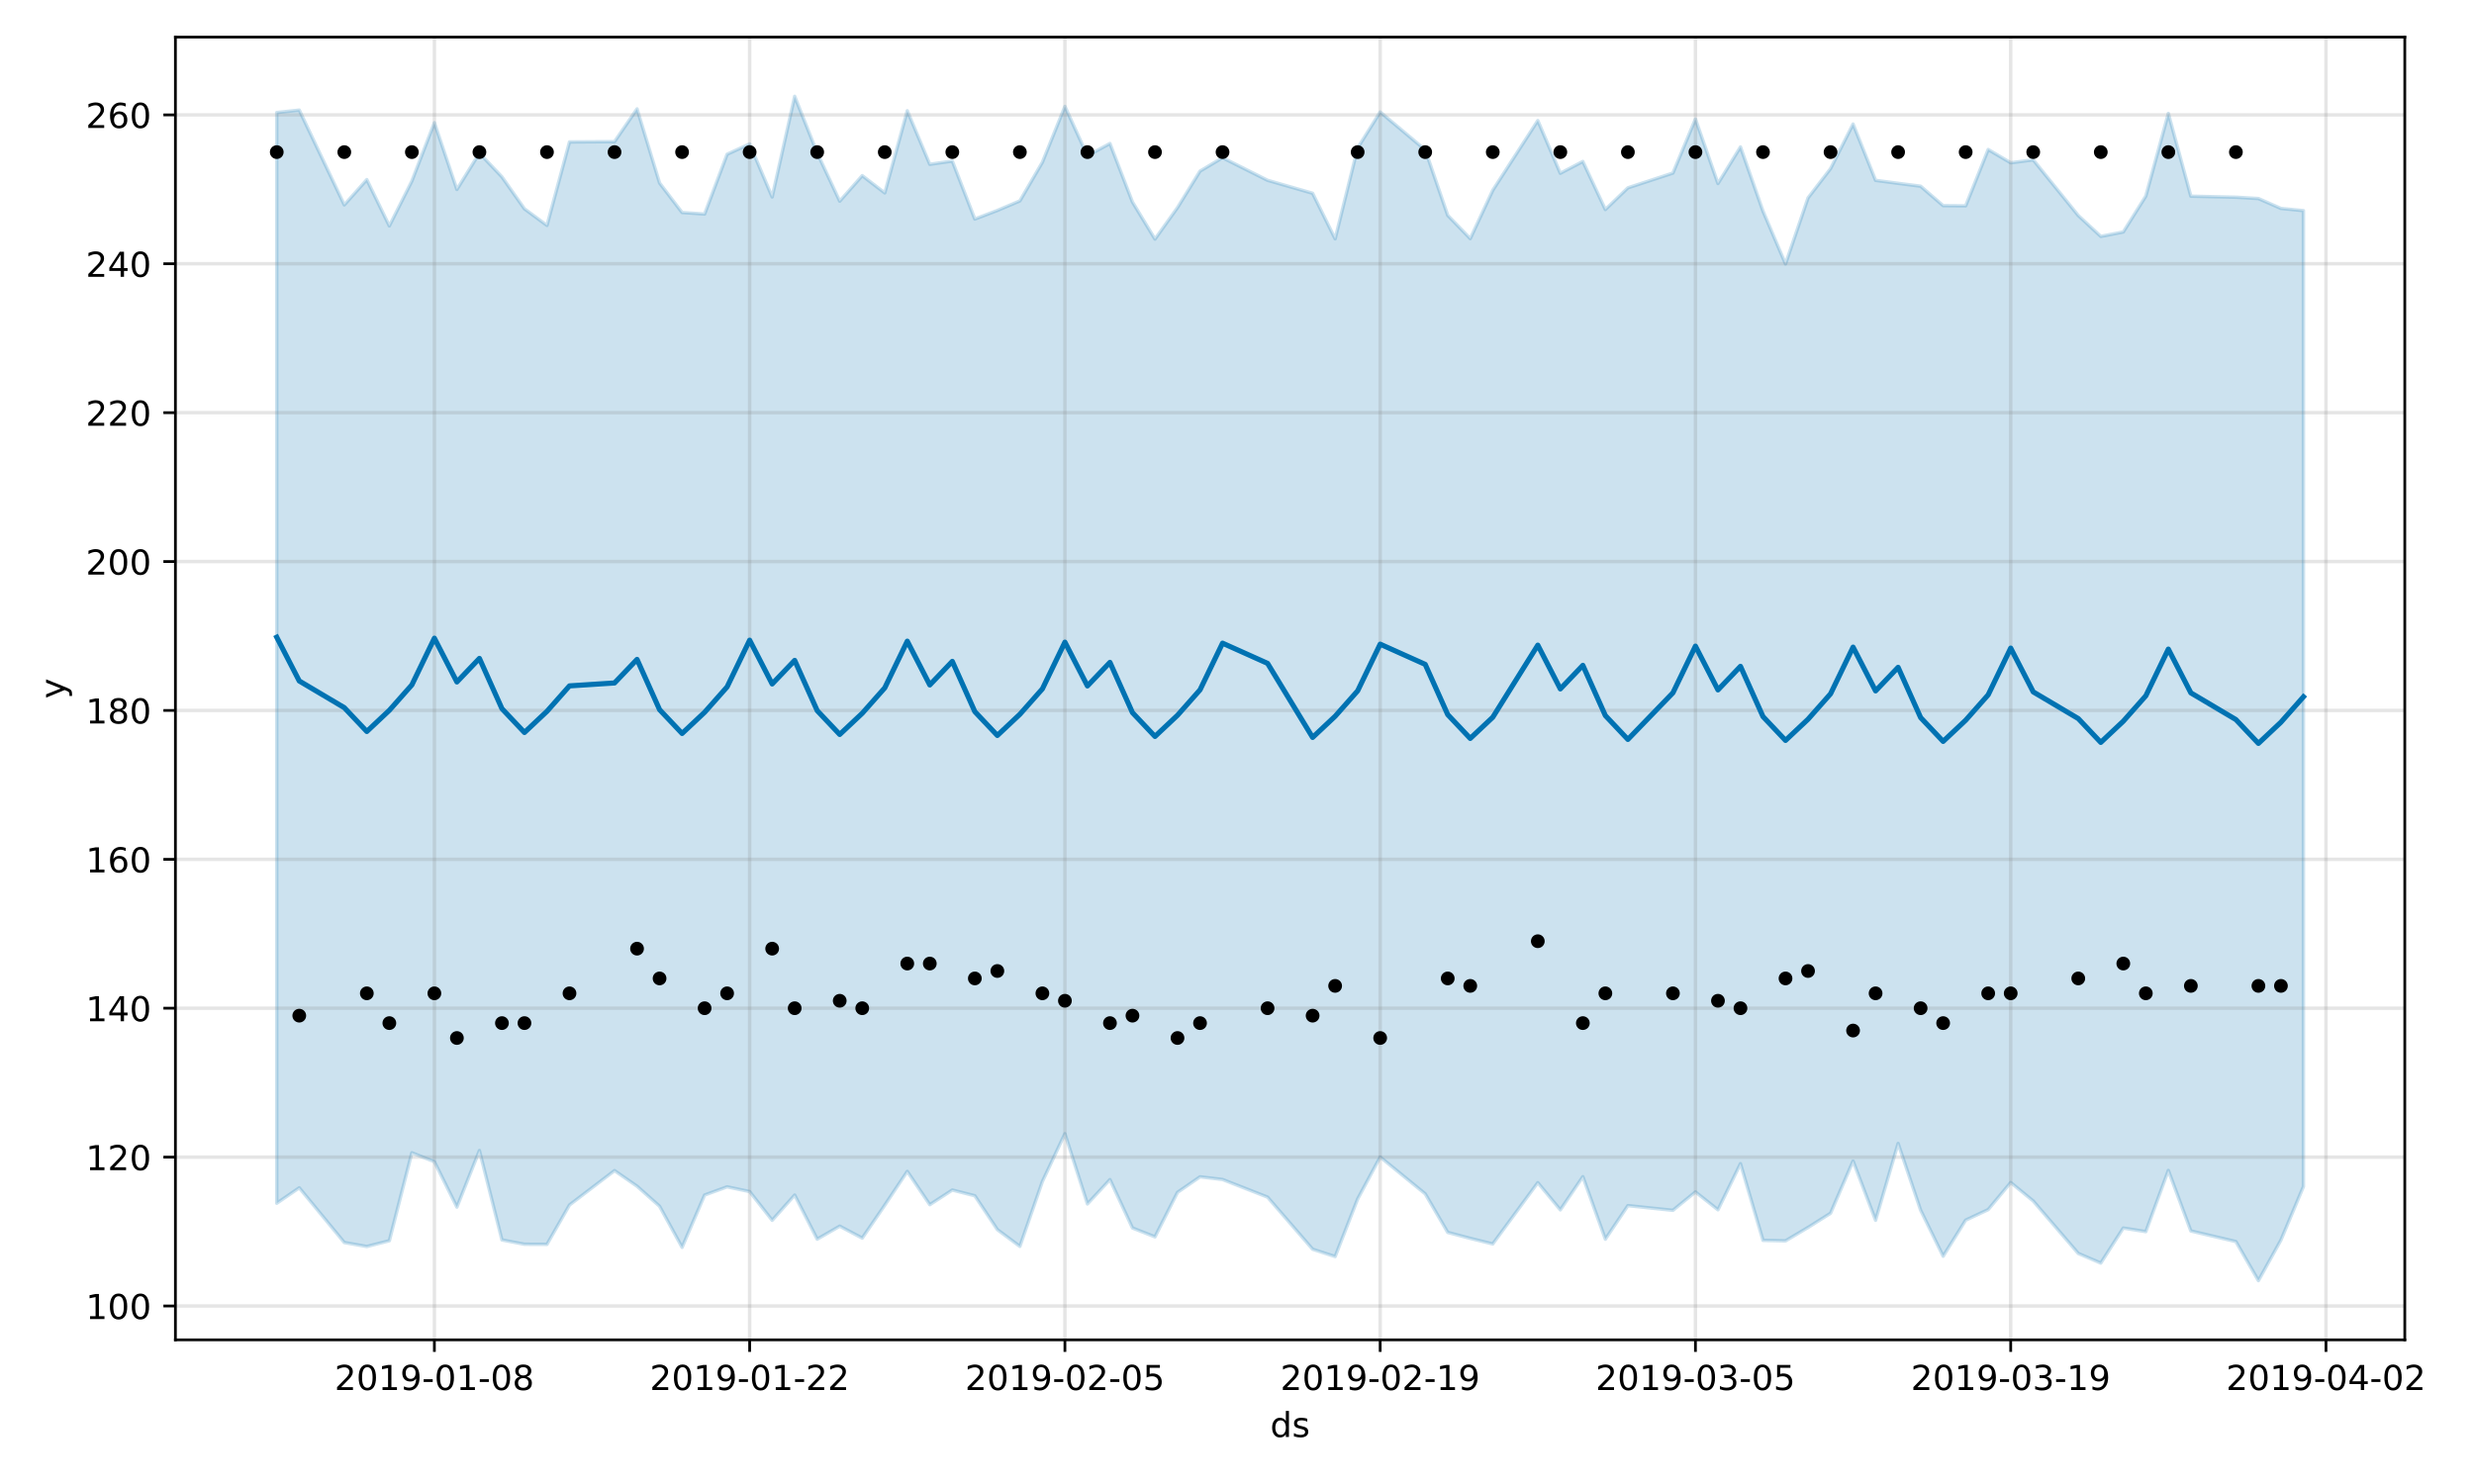 <?xml version="1.0" encoding="utf-8" standalone="no"?>
<!DOCTYPE svg PUBLIC "-//W3C//DTD SVG 1.1//EN"
  "http://www.w3.org/Graphics/SVG/1.1/DTD/svg11.dtd">
<!-- Created with matplotlib (https://matplotlib.org/) -->
<svg height="432pt" version="1.1" viewBox="0 0 720 432" width="720pt" xmlns="http://www.w3.org/2000/svg" xmlns:xlink="http://www.w3.org/1999/xlink">
 <defs>
  <style type="text/css">
*{stroke-linecap:butt;stroke-linejoin:round;}
  </style>
 </defs>
 <g id="figure_1">
  <g id="patch_1">
   <path d="M 0 432 
L 720 432 
L 720 0 
L 0 0 
z
" style="fill:#ffffff;"/>
  </g>
  <g id="axes_1">
   <g id="patch_2">
    <path d="M 51.05 390.04 
L 699.857 390.04 
L 699.857 10.8 
L 51.05 10.8 
z
" style="fill:#ffffff;"/>
   </g>
   <g id="PolyCollection_1">
    <defs>
     <path d="M 80.541 -399.247 
L 80.541 -81.726 
L 87.095 -86.22 
L 100.202 -70.292 
L 106.756 -69.132 
L 113.309 -70.817 
L 119.863 -96.421 
L 126.417 -93.824 
L 132.97 -80.601 
L 139.524 -97.073 
L 146.077 -71.049 
L 152.631 -69.788 
L 159.185 -69.76 
L 165.738 -81.223 
L 178.845 -91.224 
L 185.399 -86.683 
L 191.953 -80.853 
L 198.506 -68.883 
L 205.06 -84.115 
L 211.613 -86.504 
L 218.167 -85.123 
L 224.721 -76.761 
L 231.274 -84.107 
L 237.828 -71.276 
L 244.381 -75.055 
L 250.935 -71.577 
L 257.489 -81.157 
L 264.042 -91.001 
L 270.596 -81.304 
L 277.15 -85.577 
L 283.703 -83.905 
L 290.257 -74.052 
L 296.81 -69.17 
L 303.364 -88.045 
L 309.918 -101.976 
L 316.471 -81.526 
L 323.025 -88.61 
L 329.578 -74.529 
L 336.132 -71.942 
L 342.686 -84.895 
L 349.239 -89.42 
L 355.793 -88.642 
L 368.9 -83.501 
L 382.007 -68.345 
L 388.561 -66.207 
L 395.114 -82.96 
L 401.668 -95.187 
L 414.775 -84.468 
L 421.329 -73.238 
L 427.883 -71.504 
L 434.436 -69.879 
L 447.543 -87.723 
L 454.097 -79.799 
L 460.651 -89.461 
L 467.204 -71.265 
L 473.758 -81.031 
L 486.865 -79.665 
L 493.419 -85.022 
L 499.972 -79.819 
L 506.526 -93.243 
L 513.079 -70.924 
L 519.633 -70.78 
L 526.187 -74.679 
L 532.74 -78.814 
L 539.294 -94.012 
L 545.847 -76.771 
L 552.401 -99.137 
L 558.955 -79.699 
L 565.508 -66.3 
L 572.062 -76.808 
L 578.616 -79.875 
L 585.169 -87.767 
L 591.723 -82.383 
L 604.83 -67.121 
L 611.384 -64.309 
L 617.937 -74.507 
L 624.491 -73.463 
L 631.044 -91.284 
L 637.598 -73.655 
L 650.705 -70.576 
L 657.259 -59.198 
L 663.812 -71.009 
L 670.366 -86.584 
L 670.366 -370.682 
L 670.366 -370.682 
L 663.812 -371.327 
L 657.259 -374.209 
L 650.705 -374.594 
L 637.598 -374.89 
L 631.044 -398.983 
L 624.491 -374.922 
L 617.937 -364.473 
L 611.384 -363.193 
L 604.83 -369.266 
L 591.723 -385.475 
L 585.169 -384.61 
L 578.616 -388.471 
L 572.062 -372.085 
L 565.508 -372.137 
L 558.955 -377.796 
L 552.401 -378.638 
L 545.847 -379.504 
L 539.294 -395.892 
L 532.74 -382.912 
L 526.187 -374.395 
L 519.633 -355.164 
L 513.079 -370.542 
L 506.526 -389.224 
L 499.972 -378.573 
L 493.419 -397.357 
L 486.865 -381.625 
L 473.758 -377.323 
L 467.204 -371.006 
L 460.651 -385.002 
L 454.097 -381.56 
L 447.543 -396.902 
L 434.436 -376.613 
L 427.883 -362.535 
L 421.329 -369.32 
L 414.775 -388.38 
L 401.668 -399.397 
L 395.114 -388.925 
L 388.561 -362.479 
L 382.007 -375.747 
L 368.9 -379.518 
L 355.793 -386.09 
L 349.239 -382.186 
L 342.686 -371.567 
L 336.132 -362.396 
L 329.578 -373.195 
L 323.025 -390.226 
L 316.471 -386.658 
L 309.918 -401.03 
L 303.364 -384.776 
L 296.81 -373.52 
L 290.257 -370.739 
L 283.703 -368.237 
L 277.15 -385.12 
L 270.596 -384.173 
L 264.042 -399.761 
L 257.489 -375.846 
L 250.935 -380.873 
L 244.381 -373.442 
L 237.828 -387.478 
L 231.274 -403.962 
L 224.721 -374.66 
L 218.167 -390.105 
L 211.613 -387.094 
L 205.06 -369.698 
L 198.506 -370.136 
L 191.953 -378.732 
L 185.399 -400.307 
L 178.845 -390.767 
L 165.738 -390.68 
L 159.185 -366.387 
L 152.631 -371.211 
L 146.077 -380.509 
L 139.524 -387.434 
L 132.97 -376.85 
L 126.417 -396.283 
L 119.863 -379.29 
L 113.309 -366.236 
L 106.756 -379.716 
L 100.202 -372.355 
L 87.095 -399.953 
L 80.541 -399.247 
z
" id="m1b573fe9ce" style="stroke:#0072b2;stroke-opacity:0.2;"/>
    </defs>
    <g clip-path="url(#pd490b1b63d)">
     <use style="fill:#0072b2;fill-opacity:0.2;stroke:#0072b2;stroke-opacity:0.2;" x="0" xlink:href="#m1b573fe9ce" y="432"/>
    </g>
   </g>
   <g id="matplotlib.axis_1">
    <g id="xtick_1">
     <g id="line2d_1">
      <path clip-path="url(#pd490b1b63d)" d="M 126.417 390.04 
L 126.417 10.8 
" style="fill:none;stroke:#808080;stroke-linecap:square;stroke-opacity:0.2;"/>
     </g>
     <g id="line2d_2">
      <defs>
       <path d="M 0 0 
L 0 3.5 
" id="m57c4bfb548" style="stroke:#000000;stroke-width:0.8;"/>
      </defs>
      <g>
       <use style="stroke:#000000;stroke-width:0.8;" x="126.417" xlink:href="#m57c4bfb548" y="390.04"/>
      </g>
     </g>
     <g id="text_1">
      <!-- 2019-01-08 -->
      <defs>
       <path d="M 19.188 8.297 
L 53.609 8.297 
L 53.609 0 
L 7.328 0 
L 7.328 8.297 
Q 12.938 14.109 22.625 23.891 
Q 32.328 33.688 34.812 36.531 
Q 39.547 41.844 41.422 45.531 
Q 43.312 49.219 43.312 52.781 
Q 43.312 58.594 39.234 62.25 
Q 35.156 65.922 28.609 65.922 
Q 23.969 65.922 18.812 64.312 
Q 13.672 62.703 7.812 59.422 
L 7.812 69.391 
Q 13.766 71.781 18.938 73 
Q 24.125 74.219 28.422 74.219 
Q 39.75 74.219 46.484 68.547 
Q 53.219 62.891 53.219 53.422 
Q 53.219 48.922 51.531 44.891 
Q 49.859 40.875 45.406 35.406 
Q 44.188 33.984 37.641 27.219 
Q 31.109 20.453 19.188 8.297 
z
" id="DejaVuSans-50"/>
       <path d="M 31.781 66.406 
Q 24.172 66.406 20.328 58.906 
Q 16.5 51.422 16.5 36.375 
Q 16.5 21.391 20.328 13.891 
Q 24.172 6.391 31.781 6.391 
Q 39.453 6.391 43.281 13.891 
Q 47.125 21.391 47.125 36.375 
Q 47.125 51.422 43.281 58.906 
Q 39.453 66.406 31.781 66.406 
z
M 31.781 74.219 
Q 44.047 74.219 50.516 64.516 
Q 56.984 54.828 56.984 36.375 
Q 56.984 17.969 50.516 8.266 
Q 44.047 -1.422 31.781 -1.422 
Q 19.531 -1.422 13.062 8.266 
Q 6.594 17.969 6.594 36.375 
Q 6.594 54.828 13.062 64.516 
Q 19.531 74.219 31.781 74.219 
z
" id="DejaVuSans-48"/>
       <path d="M 12.406 8.297 
L 28.516 8.297 
L 28.516 63.922 
L 10.984 60.406 
L 10.984 69.391 
L 28.422 72.906 
L 38.281 72.906 
L 38.281 8.297 
L 54.391 8.297 
L 54.391 0 
L 12.406 0 
z
" id="DejaVuSans-49"/>
       <path d="M 10.984 1.516 
L 10.984 10.5 
Q 14.703 8.734 18.5 7.812 
Q 22.312 6.891 25.984 6.891 
Q 35.75 6.891 40.891 13.453 
Q 46.047 20.016 46.781 33.406 
Q 43.953 29.203 39.594 26.953 
Q 35.25 24.703 29.984 24.703 
Q 19.047 24.703 12.672 31.312 
Q 6.297 37.938 6.297 49.422 
Q 6.297 60.641 12.938 67.422 
Q 19.578 74.219 30.609 74.219 
Q 43.266 74.219 49.922 64.516 
Q 56.594 54.828 56.594 36.375 
Q 56.594 19.141 48.406 8.859 
Q 40.234 -1.422 26.422 -1.422 
Q 22.703 -1.422 18.891 -0.688 
Q 15.094 0.047 10.984 1.516 
z
M 30.609 32.422 
Q 37.25 32.422 41.125 36.953 
Q 45.016 41.5 45.016 49.422 
Q 45.016 57.281 41.125 61.844 
Q 37.25 66.406 30.609 66.406 
Q 23.969 66.406 20.094 61.844 
Q 16.219 57.281 16.219 49.422 
Q 16.219 41.5 20.094 36.953 
Q 23.969 32.422 30.609 32.422 
z
" id="DejaVuSans-57"/>
       <path d="M 4.891 31.391 
L 31.203 31.391 
L 31.203 23.391 
L 4.891 23.391 
z
" id="DejaVuSans-45"/>
       <path d="M 31.781 34.625 
Q 24.75 34.625 20.719 30.859 
Q 16.703 27.094 16.703 20.516 
Q 16.703 13.922 20.719 10.156 
Q 24.75 6.391 31.781 6.391 
Q 38.812 6.391 42.859 10.172 
Q 46.922 13.969 46.922 20.516 
Q 46.922 27.094 42.891 30.859 
Q 38.875 34.625 31.781 34.625 
z
M 21.922 38.812 
Q 15.578 40.375 12.031 44.719 
Q 8.5 49.078 8.5 55.328 
Q 8.5 64.062 14.719 69.141 
Q 20.953 74.219 31.781 74.219 
Q 42.672 74.219 48.875 69.141 
Q 55.078 64.062 55.078 55.328 
Q 55.078 49.078 51.531 44.719 
Q 48 40.375 41.703 38.812 
Q 48.828 37.156 52.797 32.312 
Q 56.781 27.484 56.781 20.516 
Q 56.781 9.906 50.312 4.234 
Q 43.844 -1.422 31.781 -1.422 
Q 19.734 -1.422 13.25 4.234 
Q 6.781 9.906 6.781 20.516 
Q 6.781 27.484 10.781 32.312 
Q 14.797 37.156 21.922 38.812 
z
M 18.312 54.391 
Q 18.312 48.734 21.844 45.562 
Q 25.391 42.391 31.781 42.391 
Q 38.141 42.391 41.719 45.562 
Q 45.312 48.734 45.312 54.391 
Q 45.312 60.062 41.719 63.234 
Q 38.141 66.406 31.781 66.406 
Q 25.391 66.406 21.844 63.234 
Q 18.312 60.062 18.312 54.391 
z
" id="DejaVuSans-56"/>
      </defs>
      <g transform="translate(97.359 404.638)scale(0.1 -0.1)">
       <use xlink:href="#DejaVuSans-50"/>
       <use x="63.623" xlink:href="#DejaVuSans-48"/>
       <use x="127.246" xlink:href="#DejaVuSans-49"/>
       <use x="190.869" xlink:href="#DejaVuSans-57"/>
       <use x="254.492" xlink:href="#DejaVuSans-45"/>
       <use x="290.576" xlink:href="#DejaVuSans-48"/>
       <use x="354.199" xlink:href="#DejaVuSans-49"/>
       <use x="417.822" xlink:href="#DejaVuSans-45"/>
       <use x="453.906" xlink:href="#DejaVuSans-48"/>
       <use x="517.529" xlink:href="#DejaVuSans-56"/>
      </g>
     </g>
    </g>
    <g id="xtick_2">
     <g id="line2d_3">
      <path clip-path="url(#pd490b1b63d)" d="M 218.167 390.04 
L 218.167 10.8 
" style="fill:none;stroke:#808080;stroke-linecap:square;stroke-opacity:0.2;"/>
     </g>
     <g id="line2d_4">
      <g>
       <use style="stroke:#000000;stroke-width:0.8;" x="218.167" xlink:href="#m57c4bfb548" y="390.04"/>
      </g>
     </g>
     <g id="text_2">
      <!-- 2019-01-22 -->
      <g transform="translate(189.109 404.638)scale(0.1 -0.1)">
       <use xlink:href="#DejaVuSans-50"/>
       <use x="63.623" xlink:href="#DejaVuSans-48"/>
       <use x="127.246" xlink:href="#DejaVuSans-49"/>
       <use x="190.869" xlink:href="#DejaVuSans-57"/>
       <use x="254.492" xlink:href="#DejaVuSans-45"/>
       <use x="290.576" xlink:href="#DejaVuSans-48"/>
       <use x="354.199" xlink:href="#DejaVuSans-49"/>
       <use x="417.822" xlink:href="#DejaVuSans-45"/>
       <use x="453.906" xlink:href="#DejaVuSans-50"/>
       <use x="517.529" xlink:href="#DejaVuSans-50"/>
      </g>
     </g>
    </g>
    <g id="xtick_3">
     <g id="line2d_5">
      <path clip-path="url(#pd490b1b63d)" d="M 309.918 390.04 
L 309.918 10.8 
" style="fill:none;stroke:#808080;stroke-linecap:square;stroke-opacity:0.2;"/>
     </g>
     <g id="line2d_6">
      <g>
       <use style="stroke:#000000;stroke-width:0.8;" x="309.918" xlink:href="#m57c4bfb548" y="390.04"/>
      </g>
     </g>
     <g id="text_3">
      <!-- 2019-02-05 -->
      <defs>
       <path d="M 10.797 72.906 
L 49.516 72.906 
L 49.516 64.594 
L 19.828 64.594 
L 19.828 46.734 
Q 21.969 47.469 24.109 47.828 
Q 26.266 48.188 28.422 48.188 
Q 40.625 48.188 47.75 41.5 
Q 54.891 34.812 54.891 23.391 
Q 54.891 11.625 47.562 5.094 
Q 40.234 -1.422 26.906 -1.422 
Q 22.312 -1.422 17.547 -0.641 
Q 12.797 0.141 7.719 1.703 
L 7.719 11.625 
Q 12.109 9.234 16.797 8.062 
Q 21.484 6.891 26.703 6.891 
Q 35.156 6.891 40.078 11.328 
Q 45.016 15.766 45.016 23.391 
Q 45.016 31 40.078 35.438 
Q 35.156 39.891 26.703 39.891 
Q 22.75 39.891 18.812 39.016 
Q 14.891 38.141 10.797 36.281 
z
" id="DejaVuSans-53"/>
      </defs>
      <g transform="translate(280.86 404.638)scale(0.1 -0.1)">
       <use xlink:href="#DejaVuSans-50"/>
       <use x="63.623" xlink:href="#DejaVuSans-48"/>
       <use x="127.246" xlink:href="#DejaVuSans-49"/>
       <use x="190.869" xlink:href="#DejaVuSans-57"/>
       <use x="254.492" xlink:href="#DejaVuSans-45"/>
       <use x="290.576" xlink:href="#DejaVuSans-48"/>
       <use x="354.199" xlink:href="#DejaVuSans-50"/>
       <use x="417.822" xlink:href="#DejaVuSans-45"/>
       <use x="453.906" xlink:href="#DejaVuSans-48"/>
       <use x="517.529" xlink:href="#DejaVuSans-53"/>
      </g>
     </g>
    </g>
    <g id="xtick_4">
     <g id="line2d_7">
      <path clip-path="url(#pd490b1b63d)" d="M 401.668 390.04 
L 401.668 10.8 
" style="fill:none;stroke:#808080;stroke-linecap:square;stroke-opacity:0.2;"/>
     </g>
     <g id="line2d_8">
      <g>
       <use style="stroke:#000000;stroke-width:0.8;" x="401.668" xlink:href="#m57c4bfb548" y="390.04"/>
      </g>
     </g>
     <g id="text_4">
      <!-- 2019-02-19 -->
      <g transform="translate(372.61 404.638)scale(0.1 -0.1)">
       <use xlink:href="#DejaVuSans-50"/>
       <use x="63.623" xlink:href="#DejaVuSans-48"/>
       <use x="127.246" xlink:href="#DejaVuSans-49"/>
       <use x="190.869" xlink:href="#DejaVuSans-57"/>
       <use x="254.492" xlink:href="#DejaVuSans-45"/>
       <use x="290.576" xlink:href="#DejaVuSans-48"/>
       <use x="354.199" xlink:href="#DejaVuSans-50"/>
       <use x="417.822" xlink:href="#DejaVuSans-45"/>
       <use x="453.906" xlink:href="#DejaVuSans-49"/>
       <use x="517.529" xlink:href="#DejaVuSans-57"/>
      </g>
     </g>
    </g>
    <g id="xtick_5">
     <g id="line2d_9">
      <path clip-path="url(#pd490b1b63d)" d="M 493.419 390.04 
L 493.419 10.8 
" style="fill:none;stroke:#808080;stroke-linecap:square;stroke-opacity:0.2;"/>
     </g>
     <g id="line2d_10">
      <g>
       <use style="stroke:#000000;stroke-width:0.8;" x="493.419" xlink:href="#m57c4bfb548" y="390.04"/>
      </g>
     </g>
     <g id="text_5">
      <!-- 2019-03-05 -->
      <defs>
       <path d="M 40.578 39.312 
Q 47.656 37.797 51.625 33 
Q 55.609 28.219 55.609 21.188 
Q 55.609 10.406 48.188 4.484 
Q 40.766 -1.422 27.094 -1.422 
Q 22.516 -1.422 17.656 -0.516 
Q 12.797 0.391 7.625 2.203 
L 7.625 11.719 
Q 11.719 9.328 16.594 8.109 
Q 21.484 6.891 26.812 6.891 
Q 36.078 6.891 40.938 10.547 
Q 45.797 14.203 45.797 21.188 
Q 45.797 27.641 41.281 31.266 
Q 36.766 34.906 28.719 34.906 
L 20.219 34.906 
L 20.219 43.016 
L 29.109 43.016 
Q 36.375 43.016 40.234 45.922 
Q 44.094 48.828 44.094 54.297 
Q 44.094 59.906 40.109 62.906 
Q 36.141 65.922 28.719 65.922 
Q 24.656 65.922 20.016 65.031 
Q 15.375 64.156 9.812 62.312 
L 9.812 71.094 
Q 15.438 72.656 20.344 73.438 
Q 25.25 74.219 29.594 74.219 
Q 40.828 74.219 47.359 69.109 
Q 53.906 64.016 53.906 55.328 
Q 53.906 49.266 50.438 45.094 
Q 46.969 40.922 40.578 39.312 
z
" id="DejaVuSans-51"/>
      </defs>
      <g transform="translate(464.361 404.638)scale(0.1 -0.1)">
       <use xlink:href="#DejaVuSans-50"/>
       <use x="63.623" xlink:href="#DejaVuSans-48"/>
       <use x="127.246" xlink:href="#DejaVuSans-49"/>
       <use x="190.869" xlink:href="#DejaVuSans-57"/>
       <use x="254.492" xlink:href="#DejaVuSans-45"/>
       <use x="290.576" xlink:href="#DejaVuSans-48"/>
       <use x="354.199" xlink:href="#DejaVuSans-51"/>
       <use x="417.822" xlink:href="#DejaVuSans-45"/>
       <use x="453.906" xlink:href="#DejaVuSans-48"/>
       <use x="517.529" xlink:href="#DejaVuSans-53"/>
      </g>
     </g>
    </g>
    <g id="xtick_6">
     <g id="line2d_11">
      <path clip-path="url(#pd490b1b63d)" d="M 585.169 390.04 
L 585.169 10.8 
" style="fill:none;stroke:#808080;stroke-linecap:square;stroke-opacity:0.2;"/>
     </g>
     <g id="line2d_12">
      <g>
       <use style="stroke:#000000;stroke-width:0.8;" x="585.169" xlink:href="#m57c4bfb548" y="390.04"/>
      </g>
     </g>
     <g id="text_6">
      <!-- 2019-03-19 -->
      <g transform="translate(556.111 404.638)scale(0.1 -0.1)">
       <use xlink:href="#DejaVuSans-50"/>
       <use x="63.623" xlink:href="#DejaVuSans-48"/>
       <use x="127.246" xlink:href="#DejaVuSans-49"/>
       <use x="190.869" xlink:href="#DejaVuSans-57"/>
       <use x="254.492" xlink:href="#DejaVuSans-45"/>
       <use x="290.576" xlink:href="#DejaVuSans-48"/>
       <use x="354.199" xlink:href="#DejaVuSans-51"/>
       <use x="417.822" xlink:href="#DejaVuSans-45"/>
       <use x="453.906" xlink:href="#DejaVuSans-49"/>
       <use x="517.529" xlink:href="#DejaVuSans-57"/>
      </g>
     </g>
    </g>
    <g id="xtick_7">
     <g id="line2d_13">
      <path clip-path="url(#pd490b1b63d)" d="M 676.92 390.04 
L 676.92 10.8 
" style="fill:none;stroke:#808080;stroke-linecap:square;stroke-opacity:0.2;"/>
     </g>
     <g id="line2d_14">
      <g>
       <use style="stroke:#000000;stroke-width:0.8;" x="676.92" xlink:href="#m57c4bfb548" y="390.04"/>
      </g>
     </g>
     <g id="text_7">
      <!-- 2019-04-02 -->
      <defs>
       <path d="M 37.797 64.312 
L 12.891 25.391 
L 37.797 25.391 
z
M 35.203 72.906 
L 47.609 72.906 
L 47.609 25.391 
L 58.016 25.391 
L 58.016 17.188 
L 47.609 17.188 
L 47.609 0 
L 37.797 0 
L 37.797 17.188 
L 4.891 17.188 
L 4.891 26.703 
z
" id="DejaVuSans-52"/>
      </defs>
      <g transform="translate(647.862 404.638)scale(0.1 -0.1)">
       <use xlink:href="#DejaVuSans-50"/>
       <use x="63.623" xlink:href="#DejaVuSans-48"/>
       <use x="127.246" xlink:href="#DejaVuSans-49"/>
       <use x="190.869" xlink:href="#DejaVuSans-57"/>
       <use x="254.492" xlink:href="#DejaVuSans-45"/>
       <use x="290.576" xlink:href="#DejaVuSans-48"/>
       <use x="354.199" xlink:href="#DejaVuSans-52"/>
       <use x="417.822" xlink:href="#DejaVuSans-45"/>
       <use x="453.906" xlink:href="#DejaVuSans-48"/>
       <use x="517.529" xlink:href="#DejaVuSans-50"/>
      </g>
     </g>
    </g>
    <g id="text_8">
     <!-- ds -->
     <defs>
      <path d="M 45.406 46.391 
L 45.406 75.984 
L 54.391 75.984 
L 54.391 0 
L 45.406 0 
L 45.406 8.203 
Q 42.578 3.328 38.25 0.953 
Q 33.938 -1.422 27.875 -1.422 
Q 17.969 -1.422 11.734 6.484 
Q 5.516 14.406 5.516 27.297 
Q 5.516 40.188 11.734 48.094 
Q 17.969 56 27.875 56 
Q 33.938 56 38.25 53.625 
Q 42.578 51.266 45.406 46.391 
z
M 14.797 27.297 
Q 14.797 17.391 18.875 11.75 
Q 22.953 6.109 30.078 6.109 
Q 37.203 6.109 41.297 11.75 
Q 45.406 17.391 45.406 27.297 
Q 45.406 37.203 41.297 42.844 
Q 37.203 48.484 30.078 48.484 
Q 22.953 48.484 18.875 42.844 
Q 14.797 37.203 14.797 27.297 
z
" id="DejaVuSans-100"/>
      <path d="M 44.281 53.078 
L 44.281 44.578 
Q 40.484 46.531 36.375 47.5 
Q 32.281 48.484 27.875 48.484 
Q 21.188 48.484 17.844 46.438 
Q 14.5 44.391 14.5 40.281 
Q 14.5 37.156 16.891 35.375 
Q 19.281 33.594 26.516 31.984 
L 29.594 31.297 
Q 39.156 29.25 43.188 25.516 
Q 47.219 21.781 47.219 15.094 
Q 47.219 7.469 41.188 3.016 
Q 35.156 -1.422 24.609 -1.422 
Q 20.219 -1.422 15.453 -0.562 
Q 10.688 0.297 5.422 2 
L 5.422 11.281 
Q 10.406 8.688 15.234 7.391 
Q 20.062 6.109 24.812 6.109 
Q 31.156 6.109 34.562 8.281 
Q 37.984 10.453 37.984 14.406 
Q 37.984 18.062 35.516 20.016 
Q 33.062 21.969 24.703 23.781 
L 21.578 24.516 
Q 13.234 26.266 9.516 29.906 
Q 5.812 33.547 5.812 39.891 
Q 5.812 47.609 11.281 51.797 
Q 16.75 56 26.812 56 
Q 31.781 56 36.172 55.266 
Q 40.578 54.547 44.281 53.078 
z
" id="DejaVuSans-115"/>
     </defs>
     <g transform="translate(369.675 418.317)scale(0.1 -0.1)">
      <use xlink:href="#DejaVuSans-100"/>
      <use x="63.477" xlink:href="#DejaVuSans-115"/>
     </g>
    </g>
   </g>
   <g id="matplotlib.axis_2">
    <g id="ytick_1">
     <g id="line2d_15">
      <path clip-path="url(#pd490b1b63d)" d="M 51.05 380.181 
L 699.857 380.181 
" style="fill:none;stroke:#808080;stroke-linecap:square;stroke-opacity:0.2;"/>
     </g>
     <g id="line2d_16">
      <defs>
       <path d="M 0 0 
L -3.5 0 
" id="mc05bcfd052" style="stroke:#000000;stroke-width:0.8;"/>
      </defs>
      <g>
       <use style="stroke:#000000;stroke-width:0.8;" x="51.05" xlink:href="#mc05bcfd052" y="380.181"/>
      </g>
     </g>
     <g id="text_9">
      <!-- 100 -->
      <g transform="translate(24.962 383.981)scale(0.1 -0.1)">
       <use xlink:href="#DejaVuSans-49"/>
       <use x="63.623" xlink:href="#DejaVuSans-48"/>
       <use x="127.246" xlink:href="#DejaVuSans-48"/>
      </g>
     </g>
    </g>
    <g id="ytick_2">
     <g id="line2d_17">
      <path clip-path="url(#pd490b1b63d)" d="M 51.05 336.839 
L 699.857 336.839 
" style="fill:none;stroke:#808080;stroke-linecap:square;stroke-opacity:0.2;"/>
     </g>
     <g id="line2d_18">
      <g>
       <use style="stroke:#000000;stroke-width:0.8;" x="51.05" xlink:href="#mc05bcfd052" y="336.839"/>
      </g>
     </g>
     <g id="text_10">
      <!-- 120 -->
      <g transform="translate(24.962 340.638)scale(0.1 -0.1)">
       <use xlink:href="#DejaVuSans-49"/>
       <use x="63.623" xlink:href="#DejaVuSans-50"/>
       <use x="127.246" xlink:href="#DejaVuSans-48"/>
      </g>
     </g>
    </g>
    <g id="ytick_3">
     <g id="line2d_19">
      <path clip-path="url(#pd490b1b63d)" d="M 51.05 293.497 
L 699.857 293.497 
" style="fill:none;stroke:#808080;stroke-linecap:square;stroke-opacity:0.2;"/>
     </g>
     <g id="line2d_20">
      <g>
       <use style="stroke:#000000;stroke-width:0.8;" x="51.05" xlink:href="#mc05bcfd052" y="293.497"/>
      </g>
     </g>
     <g id="text_11">
      <!-- 140 -->
      <g transform="translate(24.962 297.296)scale(0.1 -0.1)">
       <use xlink:href="#DejaVuSans-49"/>
       <use x="63.623" xlink:href="#DejaVuSans-52"/>
       <use x="127.246" xlink:href="#DejaVuSans-48"/>
      </g>
     </g>
    </g>
    <g id="ytick_4">
     <g id="line2d_21">
      <path clip-path="url(#pd490b1b63d)" d="M 51.05 250.155 
L 699.857 250.155 
" style="fill:none;stroke:#808080;stroke-linecap:square;stroke-opacity:0.2;"/>
     </g>
     <g id="line2d_22">
      <g>
       <use style="stroke:#000000;stroke-width:0.8;" x="51.05" xlink:href="#mc05bcfd052" y="250.155"/>
      </g>
     </g>
     <g id="text_12">
      <!-- 160 -->
      <defs>
       <path d="M 33.016 40.375 
Q 26.375 40.375 22.484 35.828 
Q 18.609 31.297 18.609 23.391 
Q 18.609 15.531 22.484 10.953 
Q 26.375 6.391 33.016 6.391 
Q 39.656 6.391 43.531 10.953 
Q 47.406 15.531 47.406 23.391 
Q 47.406 31.297 43.531 35.828 
Q 39.656 40.375 33.016 40.375 
z
M 52.594 71.297 
L 52.594 62.312 
Q 48.875 64.062 45.094 64.984 
Q 41.312 65.922 37.594 65.922 
Q 27.828 65.922 22.672 59.328 
Q 17.531 52.734 16.797 39.406 
Q 19.672 43.656 24.016 45.922 
Q 28.375 48.188 33.594 48.188 
Q 44.578 48.188 50.953 41.516 
Q 57.328 34.859 57.328 23.391 
Q 57.328 12.156 50.688 5.359 
Q 44.047 -1.422 33.016 -1.422 
Q 20.359 -1.422 13.672 8.266 
Q 6.984 17.969 6.984 36.375 
Q 6.984 53.656 15.188 63.938 
Q 23.391 74.219 37.203 74.219 
Q 40.922 74.219 44.703 73.484 
Q 48.484 72.75 52.594 71.297 
z
" id="DejaVuSans-54"/>
      </defs>
      <g transform="translate(24.962 253.954)scale(0.1 -0.1)">
       <use xlink:href="#DejaVuSans-49"/>
       <use x="63.623" xlink:href="#DejaVuSans-54"/>
       <use x="127.246" xlink:href="#DejaVuSans-48"/>
      </g>
     </g>
    </g>
    <g id="ytick_5">
     <g id="line2d_23">
      <path clip-path="url(#pd490b1b63d)" d="M 51.05 206.812 
L 699.857 206.812 
" style="fill:none;stroke:#808080;stroke-linecap:square;stroke-opacity:0.2;"/>
     </g>
     <g id="line2d_24">
      <g>
       <use style="stroke:#000000;stroke-width:0.8;" x="51.05" xlink:href="#mc05bcfd052" y="206.812"/>
      </g>
     </g>
     <g id="text_13">
      <!-- 180 -->
      <g transform="translate(24.962 210.612)scale(0.1 -0.1)">
       <use xlink:href="#DejaVuSans-49"/>
       <use x="63.623" xlink:href="#DejaVuSans-56"/>
       <use x="127.246" xlink:href="#DejaVuSans-48"/>
      </g>
     </g>
    </g>
    <g id="ytick_6">
     <g id="line2d_25">
      <path clip-path="url(#pd490b1b63d)" d="M 51.05 163.47 
L 699.857 163.47 
" style="fill:none;stroke:#808080;stroke-linecap:square;stroke-opacity:0.2;"/>
     </g>
     <g id="line2d_26">
      <g>
       <use style="stroke:#000000;stroke-width:0.8;" x="51.05" xlink:href="#mc05bcfd052" y="163.47"/>
      </g>
     </g>
     <g id="text_14">
      <!-- 200 -->
      <g transform="translate(24.962 167.269)scale(0.1 -0.1)">
       <use xlink:href="#DejaVuSans-50"/>
       <use x="63.623" xlink:href="#DejaVuSans-48"/>
       <use x="127.246" xlink:href="#DejaVuSans-48"/>
      </g>
     </g>
    </g>
    <g id="ytick_7">
     <g id="line2d_27">
      <path clip-path="url(#pd490b1b63d)" d="M 51.05 120.128 
L 699.857 120.128 
" style="fill:none;stroke:#808080;stroke-linecap:square;stroke-opacity:0.2;"/>
     </g>
     <g id="line2d_28">
      <g>
       <use style="stroke:#000000;stroke-width:0.8;" x="51.05" xlink:href="#mc05bcfd052" y="120.128"/>
      </g>
     </g>
     <g id="text_15">
      <!-- 220 -->
      <g transform="translate(24.962 123.927)scale(0.1 -0.1)">
       <use xlink:href="#DejaVuSans-50"/>
       <use x="63.623" xlink:href="#DejaVuSans-50"/>
       <use x="127.246" xlink:href="#DejaVuSans-48"/>
      </g>
     </g>
    </g>
    <g id="ytick_8">
     <g id="line2d_29">
      <path clip-path="url(#pd490b1b63d)" d="M 51.05 76.786 
L 699.857 76.786 
" style="fill:none;stroke:#808080;stroke-linecap:square;stroke-opacity:0.2;"/>
     </g>
     <g id="line2d_30">
      <g>
       <use style="stroke:#000000;stroke-width:0.8;" x="51.05" xlink:href="#mc05bcfd052" y="76.786"/>
      </g>
     </g>
     <g id="text_16">
      <!-- 240 -->
      <g transform="translate(24.962 80.585)scale(0.1 -0.1)">
       <use xlink:href="#DejaVuSans-50"/>
       <use x="63.623" xlink:href="#DejaVuSans-52"/>
       <use x="127.246" xlink:href="#DejaVuSans-48"/>
      </g>
     </g>
    </g>
    <g id="ytick_9">
     <g id="line2d_31">
      <path clip-path="url(#pd490b1b63d)" d="M 51.05 33.443 
L 699.857 33.443 
" style="fill:none;stroke:#808080;stroke-linecap:square;stroke-opacity:0.2;"/>
     </g>
     <g id="line2d_32">
      <g>
       <use style="stroke:#000000;stroke-width:0.8;" x="51.05" xlink:href="#mc05bcfd052" y="33.443"/>
      </g>
     </g>
     <g id="text_17">
      <!-- 260 -->
      <g transform="translate(24.962 37.243)scale(0.1 -0.1)">
       <use xlink:href="#DejaVuSans-50"/>
       <use x="63.623" xlink:href="#DejaVuSans-54"/>
       <use x="127.246" xlink:href="#DejaVuSans-48"/>
      </g>
     </g>
    </g>
    <g id="text_18">
     <!-- y -->
     <defs>
      <path d="M 32.172 -5.078 
Q 28.375 -14.844 24.75 -17.812 
Q 21.141 -20.797 15.094 -20.797 
L 7.906 -20.797 
L 7.906 -13.281 
L 13.188 -13.281 
Q 16.891 -13.281 18.938 -11.516 
Q 21 -9.766 23.484 -3.219 
L 25.094 0.875 
L 2.984 54.688 
L 12.5 54.688 
L 29.594 11.922 
L 46.688 54.688 
L 56.203 54.688 
z
" id="DejaVuSans-121"/>
     </defs>
     <g transform="translate(18.883 203.379)rotate(-90)scale(0.1 -0.1)">
      <use xlink:href="#DejaVuSans-121"/>
     </g>
    </g>
   </g>
   <g id="line2d_33">
    <defs>
     <path d="M 0 1.5 
C 0.398 1.5 0.779 1.342 1.061 1.061 
C 1.342 0.779 1.5 0.398 1.5 0 
C 1.5 -0.398 1.342 -0.779 1.061 -1.061 
C 0.779 -1.342 0.398 -1.5 0 -1.5 
C -0.398 -1.5 -0.779 -1.342 -1.061 -1.061 
C -1.342 -0.779 -1.5 -0.398 -1.5 0 
C -1.5 0.398 -1.342 0.779 -1.061 1.061 
C -0.779 1.342 -0.398 1.5 0 1.5 
z
" id="mba1c621175" style="stroke:#000000;"/>
    </defs>
    <g clip-path="url(#pd490b1b63d)">
     <use style="stroke:#000000;" x="80.541" xlink:href="#mba1c621175" y="44.279"/>
     <use style="stroke:#000000;" x="87.095" xlink:href="#mba1c621175" y="295.664"/>
     <use style="stroke:#000000;" x="100.202" xlink:href="#mba1c621175" y="44.279"/>
     <use style="stroke:#000000;" x="106.756" xlink:href="#mba1c621175" y="289.163"/>
     <use style="stroke:#000000;" x="113.309" xlink:href="#mba1c621175" y="297.831"/>
     <use style="stroke:#000000;" x="119.863" xlink:href="#mba1c621175" y="44.279"/>
     <use style="stroke:#000000;" x="126.417" xlink:href="#mba1c621175" y="289.163"/>
     <use style="stroke:#000000;" x="132.97" xlink:href="#mba1c621175" y="302.165"/>
     <use style="stroke:#000000;" x="139.524" xlink:href="#mba1c621175" y="44.279"/>
     <use style="stroke:#000000;" x="146.077" xlink:href="#mba1c621175" y="297.831"/>
     <use style="stroke:#000000;" x="152.631" xlink:href="#mba1c621175" y="297.831"/>
     <use style="stroke:#000000;" x="159.185" xlink:href="#mba1c621175" y="44.279"/>
     <use style="stroke:#000000;" x="165.738" xlink:href="#mba1c621175" y="289.163"/>
     <use style="stroke:#000000;" x="178.845" xlink:href="#mba1c621175" y="44.279"/>
     <use style="stroke:#000000;" x="185.399" xlink:href="#mba1c621175" y="276.16"/>
     <use style="stroke:#000000;" x="191.953" xlink:href="#mba1c621175" y="284.828"/>
     <use style="stroke:#000000;" x="198.506" xlink:href="#mba1c621175" y="44.279"/>
     <use style="stroke:#000000;" x="205.06" xlink:href="#mba1c621175" y="293.497"/>
     <use style="stroke:#000000;" x="211.613" xlink:href="#mba1c621175" y="289.163"/>
     <use style="stroke:#000000;" x="218.167" xlink:href="#mba1c621175" y="44.279"/>
     <use style="stroke:#000000;" x="224.721" xlink:href="#mba1c621175" y="276.16"/>
     <use style="stroke:#000000;" x="231.274" xlink:href="#mba1c621175" y="293.497"/>
     <use style="stroke:#000000;" x="237.828" xlink:href="#mba1c621175" y="44.279"/>
     <use style="stroke:#000000;" x="244.381" xlink:href="#mba1c621175" y="291.33"/>
     <use style="stroke:#000000;" x="250.935" xlink:href="#mba1c621175" y="293.497"/>
     <use style="stroke:#000000;" x="257.489" xlink:href="#mba1c621175" y="44.279"/>
     <use style="stroke:#000000;" x="264.042" xlink:href="#mba1c621175" y="280.494"/>
     <use style="stroke:#000000;" x="270.596" xlink:href="#mba1c621175" y="280.494"/>
     <use style="stroke:#000000;" x="277.15" xlink:href="#mba1c621175" y="44.279"/>
     <use style="stroke:#000000;" x="283.703" xlink:href="#mba1c621175" y="284.828"/>
     <use style="stroke:#000000;" x="290.257" xlink:href="#mba1c621175" y="282.661"/>
     <use style="stroke:#000000;" x="296.81" xlink:href="#mba1c621175" y="44.279"/>
     <use style="stroke:#000000;" x="303.364" xlink:href="#mba1c621175" y="289.163"/>
     <use style="stroke:#000000;" x="309.918" xlink:href="#mba1c621175" y="291.33"/>
     <use style="stroke:#000000;" x="316.471" xlink:href="#mba1c621175" y="44.279"/>
     <use style="stroke:#000000;" x="323.025" xlink:href="#mba1c621175" y="297.831"/>
     <use style="stroke:#000000;" x="329.578" xlink:href="#mba1c621175" y="295.664"/>
     <use style="stroke:#000000;" x="336.132" xlink:href="#mba1c621175" y="44.279"/>
     <use style="stroke:#000000;" x="342.686" xlink:href="#mba1c621175" y="302.165"/>
     <use style="stroke:#000000;" x="349.239" xlink:href="#mba1c621175" y="297.831"/>
     <use style="stroke:#000000;" x="355.793" xlink:href="#mba1c621175" y="44.279"/>
     <use style="stroke:#000000;" x="368.9" xlink:href="#mba1c621175" y="293.497"/>
     <use style="stroke:#000000;" x="382.007" xlink:href="#mba1c621175" y="295.664"/>
     <use style="stroke:#000000;" x="388.561" xlink:href="#mba1c621175" y="286.996"/>
     <use style="stroke:#000000;" x="395.114" xlink:href="#mba1c621175" y="44.279"/>
     <use style="stroke:#000000;" x="401.668" xlink:href="#mba1c621175" y="302.165"/>
     <use style="stroke:#000000;" x="414.775" xlink:href="#mba1c621175" y="44.279"/>
     <use style="stroke:#000000;" x="421.329" xlink:href="#mba1c621175" y="284.828"/>
     <use style="stroke:#000000;" x="427.883" xlink:href="#mba1c621175" y="286.996"/>
     <use style="stroke:#000000;" x="434.436" xlink:href="#mba1c621175" y="44.279"/>
     <use style="stroke:#000000;" x="447.543" xlink:href="#mba1c621175" y="273.993"/>
     <use style="stroke:#000000;" x="454.097" xlink:href="#mba1c621175" y="44.279"/>
     <use style="stroke:#000000;" x="460.651" xlink:href="#mba1c621175" y="297.831"/>
     <use style="stroke:#000000;" x="467.204" xlink:href="#mba1c621175" y="289.163"/>
     <use style="stroke:#000000;" x="473.758" xlink:href="#mba1c621175" y="44.279"/>
     <use style="stroke:#000000;" x="486.865" xlink:href="#mba1c621175" y="289.163"/>
     <use style="stroke:#000000;" x="493.419" xlink:href="#mba1c621175" y="44.279"/>
     <use style="stroke:#000000;" x="499.972" xlink:href="#mba1c621175" y="291.33"/>
     <use style="stroke:#000000;" x="506.526" xlink:href="#mba1c621175" y="293.497"/>
     <use style="stroke:#000000;" x="513.079" xlink:href="#mba1c621175" y="44.279"/>
     <use style="stroke:#000000;" x="519.633" xlink:href="#mba1c621175" y="284.828"/>
     <use style="stroke:#000000;" x="526.187" xlink:href="#mba1c621175" y="282.661"/>
     <use style="stroke:#000000;" x="532.74" xlink:href="#mba1c621175" y="44.279"/>
     <use style="stroke:#000000;" x="539.294" xlink:href="#mba1c621175" y="299.998"/>
     <use style="stroke:#000000;" x="545.847" xlink:href="#mba1c621175" y="289.163"/>
     <use style="stroke:#000000;" x="552.401" xlink:href="#mba1c621175" y="44.279"/>
     <use style="stroke:#000000;" x="558.955" xlink:href="#mba1c621175" y="293.497"/>
     <use style="stroke:#000000;" x="565.508" xlink:href="#mba1c621175" y="297.831"/>
     <use style="stroke:#000000;" x="572.062" xlink:href="#mba1c621175" y="44.279"/>
     <use style="stroke:#000000;" x="578.616" xlink:href="#mba1c621175" y="289.163"/>
     <use style="stroke:#000000;" x="585.169" xlink:href="#mba1c621175" y="289.163"/>
     <use style="stroke:#000000;" x="591.723" xlink:href="#mba1c621175" y="44.279"/>
     <use style="stroke:#000000;" x="604.83" xlink:href="#mba1c621175" y="284.828"/>
     <use style="stroke:#000000;" x="611.384" xlink:href="#mba1c621175" y="44.279"/>
     <use style="stroke:#000000;" x="617.937" xlink:href="#mba1c621175" y="280.494"/>
     <use style="stroke:#000000;" x="624.491" xlink:href="#mba1c621175" y="289.163"/>
     <use style="stroke:#000000;" x="631.044" xlink:href="#mba1c621175" y="44.279"/>
     <use style="stroke:#000000;" x="637.598" xlink:href="#mba1c621175" y="286.996"/>
     <use style="stroke:#000000;" x="650.705" xlink:href="#mba1c621175" y="44.279"/>
     <use style="stroke:#000000;" x="657.259" xlink:href="#mba1c621175" y="286.996"/>
     <use style="stroke:#000000;" x="663.812" xlink:href="#mba1c621175" y="286.996"/>
    </g>
   </g>
   <g id="line2d_34">
    <path clip-path="url(#pd490b1b63d)" d="M 80.541 185.496 
L 87.095 198.234 
L 100.202 206.005 
L 106.756 212.938 
L 113.309 206.775 
L 119.863 199.375 
L 126.417 185.785 
L 132.97 198.522 
L 139.524 191.667 
L 146.077 206.294 
L 152.631 213.227 
L 159.185 207.064 
L 165.738 199.664 
L 178.845 198.811 
L 185.399 191.956 
L 191.953 206.583 
L 198.506 213.515 
L 205.06 207.353 
L 211.613 199.953 
L 218.167 186.362 
L 224.721 199.1 
L 231.274 192.244 
L 237.828 206.871 
L 244.381 213.804 
L 250.935 207.641 
L 257.489 200.242 
L 264.042 186.651 
L 270.596 199.389 
L 277.15 192.533 
L 283.703 207.16 
L 290.257 214.093 
L 296.81 207.93 
L 303.364 200.53 
L 309.918 186.939 
L 316.471 199.677 
L 323.025 192.822 
L 329.578 207.449 
L 336.132 214.381 
L 342.686 208.219 
L 349.239 200.819 
L 355.793 187.228 
L 368.9 193.11 
L 382.007 214.67 
L 388.561 208.507 
L 395.114 201.108 
L 401.668 187.517 
L 414.775 193.399 
L 421.329 208.026 
L 427.883 214.959 
L 434.436 208.796 
L 447.543 187.806 
L 454.097 200.544 
L 460.651 193.688 
L 467.204 208.315 
L 473.758 215.248 
L 486.865 201.685 
L 493.419 188.094 
L 499.972 200.832 
L 506.526 193.977 
L 513.079 208.604 
L 519.633 215.536 
L 526.187 209.374 
L 532.74 201.974 
L 539.294 188.383 
L 545.847 201.121 
L 552.401 194.265 
L 558.955 208.892 
L 565.508 215.825 
L 572.062 209.662 
L 578.616 202.263 
L 585.169 188.672 
L 591.723 201.41 
L 604.83 209.181 
L 611.384 216.114 
L 617.937 209.951 
L 624.491 202.551 
L 631.044 188.961 
L 637.598 201.698 
L 650.705 209.47 
L 657.259 216.403 
L 663.812 210.24 
L 670.366 202.84 
" style="fill:none;stroke:#0072b2;stroke-linecap:square;stroke-width:1.5;"/>
   </g>
   <g id="patch_3">
    <path d="M 51.05 390.04 
L 51.05 10.8 
" style="fill:none;stroke:#000000;stroke-linecap:square;stroke-linejoin:miter;stroke-width:0.8;"/>
   </g>
   <g id="patch_4">
    <path d="M 699.857 390.04 
L 699.857 10.8 
" style="fill:none;stroke:#000000;stroke-linecap:square;stroke-linejoin:miter;stroke-width:0.8;"/>
   </g>
   <g id="patch_5">
    <path d="M 51.05 390.04 
L 699.857 390.04 
" style="fill:none;stroke:#000000;stroke-linecap:square;stroke-linejoin:miter;stroke-width:0.8;"/>
   </g>
   <g id="patch_6">
    <path d="M 51.05 10.8 
L 699.857 10.8 
" style="fill:none;stroke:#000000;stroke-linecap:square;stroke-linejoin:miter;stroke-width:0.8;"/>
   </g>
  </g>
 </g>
 <defs>
  <clipPath id="pd490b1b63d">
   <rect height="379.24" width="648.807" x="51.05" y="10.8"/>
  </clipPath>
 </defs>
</svg>
